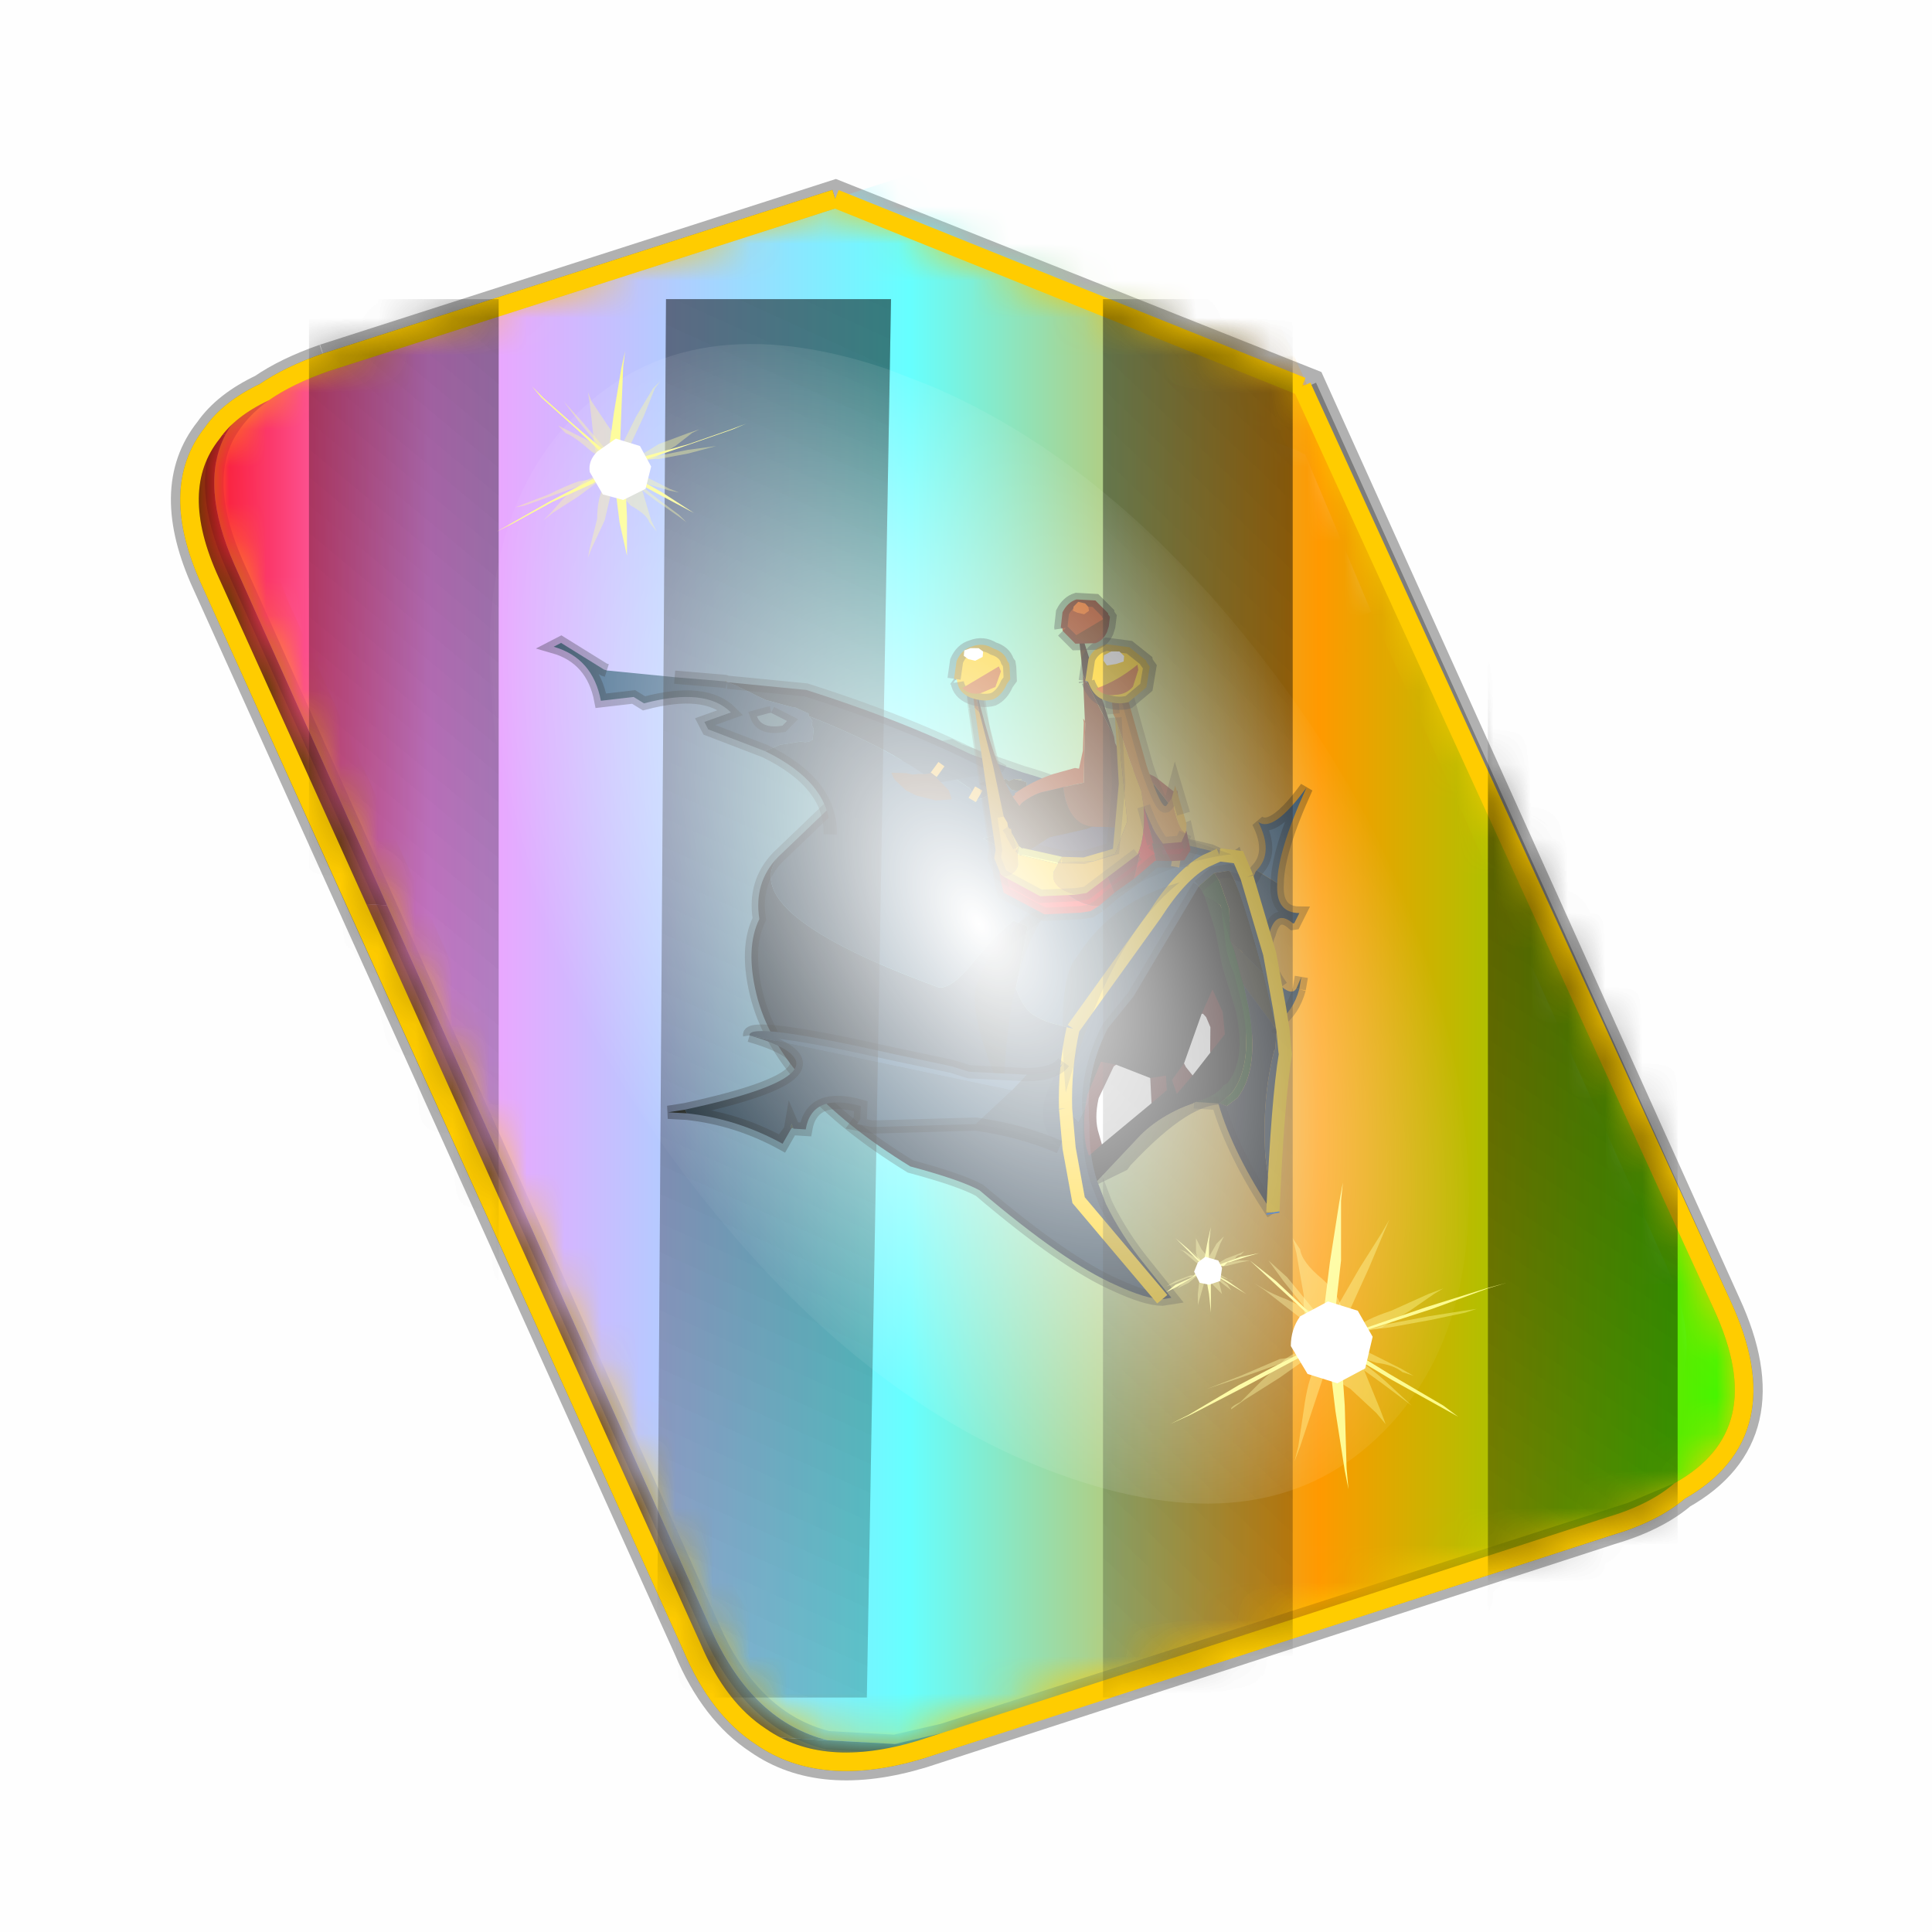 <?xml version='1.0' encoding='UTF-8'?>
<svg xmlns:xlink="http://www.w3.org/1999/xlink" xmlns="http://www.w3.org/2000/svg" version="1.1" width="60px" height="60px" viewBox="0.0 0.0 60.0 60.0"><defs><linearGradient gradientUnits="userSpaceOnUse" x1="-819.2" x2="819.2" spreadMethod="pad" gradientTransform="matrix(0.001,0,0.001,-0.005,-2.0,-7.6)" id="gradient1"><stop offset="0.0" stop-color="#4a614f"/><stop offset="1.0" stop-color="#49614f" stop-opacity="0.0"/></linearGradient><g id="c1"><path fill="#243d52" stroke="none" d="M8.85 -13.8 Q8.6 -12.7 9.5 -12.55 L9.25 -12.2 9.2 -12.2 Q8.65 -12.85 8.25 -11.95 7.75 -11.2 8.4 -9.9 8.75 -9.5 8.95 -9.75 L9.05 -9.7 Q8.35 -8.15 6.45 -8.4 6.4 -9.85 5.6 -10.0 8.05 -10.7 7.15 -14.85 L7.45 -15.0 7.5 -14.6 Q7.75 -13.7 8.1 -14.35 L8.15 -14.4 8.85 -13.8"/><path fill="#3b6485" stroke="none" d="M8.85 -13.8 L8.15 -14.4 Q8.9 -14.95 8.5 -16.2 9.0 -15.7 10.5 -17.2 9.05 -15.0 8.85 -13.8"/><path fill="#2b362d" stroke="none" d="M9.05 -9.7 L8.95 -9.75 9.2 -10.15 9.05 -9.7"/><path fill="none" stroke="#000000" stroke-width="0.5" stroke-opacity="0.302" d="M8.4 -9.9 Q7.75 -11.2 8.25 -11.95 8.65 -12.85 9.2 -12.2 L9.25 -12.2 9.5 -12.55 Q8.6 -12.7 8.85 -13.8 9.05 -15.0 10.5 -17.2 9.0 -15.7 8.5 -16.2 8.9 -14.95 8.15 -14.4 L8.1 -14.35 Q7.75 -13.7 7.5 -14.6 L7.45 -15.0 7.15 -14.85 Q8.05 -10.7 5.6 -10.0 M6.45 -8.4 Q8.35 -8.15 9.05 -9.7 M9.2 -10.15 L9.05 -9.7"/><path fill="#000000" stroke="none" d="M0.1 -3.5 L-0.3 -5.55 Q-0.55 -7.65 0.95 -9.25 L2.75 -11.15 4.0 -13.95 5.4 -14.5 Q7.35 -13.3 7.0 -10.3 6.8 -7.35 6.25 -6.75 L6.05 -6.6 5.3 -6.25 4.95 -6.15 Q3.15 -5.9 2.1 -5.05 L0.1 -3.5"/><path fill="#000000" fill-opacity="0.463" d="M0.1 -3.5 L2.1 -5.05 Q3.15 -5.9 4.95 -6.15 L5.3 -6.25 6.05 -6.6 5.6 -5.8 Q4.4 -6.2 1.7 -4.1 L1.55 -3.95 0.1 -3.5"/><path fill="#2a465a" stroke="none" d="M-0.4 -19.25 L-0.6 -19.2 -0.7 -19.3 -1.05 -19.2 -0.95 -19.15 -0.7 -19.1 -0.55 -18.85 -0.4 -18.8 0.0 -18.75 0.0 -18.8 0.05 -18.95 0.05 -19.05 -0.15 -19.15 -0.1 -19.2 -0.15 -19.2 -0.4 -19.25 M4.6 -16.3 L4.6 -15.7 3.7 -15.95 3.05 -16.05 2.85 -16.05 2.8 -15.85 1.75 -16.15 2.55 -15.25 1.3 -15.5 Q0.1 -15.75 -0.35 -16.2 L-1.45 -16.85 -1.9 -17.2 -0.8 -17.3 Q-0.1 -17.3 -0.25 -17.7 L-0.5 -18.0 -1.3 -18.85 -1.7 -18.7 -1.8 -18.7 -2.05 -18.6 -2.0 -18.7 -2.05 -19.0 -2.1 -19.15 -2.85 -19.85 -2.9 -20.0 -2.85 -20.1 -2.75 -20.15 -2.6 -20.15 -2.4 -20.3 -2.2 -20.5 -2.35 -20.6 -2.3 -20.65 -0.05 -19.45 Q1.35 -18.8 1.95 -18.3 L2.0 -18.3 3.75 -16.8 4.4 -16.45 4.6 -16.3 M2.0 -16.55 L2.55 -16.45 2.8 -16.5 2.7 -16.6 2.05 -17.4 1.85 -17.5 1.75 -17.5 1.7 -17.6 1.35 -17.85 0.45 -18.4 0.15 -18.45 -0.1 -18.45 -0.2 -18.35 -0.1 -17.95 -0.1 -17.85 0.1 -17.6 0.35 -17.45 0.5 -17.15 0.65 -17.05 1.05 -16.8 1.3 -16.75 2.0 -16.55"/><path fill="#262615" stroke="none" d="M-0.15 -19.15 L0.05 -19.05 0.05 -18.95 0.0 -18.8 0.0 -18.75 -0.4 -18.8 -0.55 -18.85 -0.7 -19.1 -0.95 -19.15 -1.05 -19.2 -0.7 -19.3 -0.6 -19.2 -0.4 -19.25 -0.15 -19.15 M2.05 -17.4 L2.7 -16.6 2.8 -16.5 2.55 -16.45 2.0 -16.55 1.3 -16.75 1.05 -16.8 0.65 -17.05 0.5 -17.15 0.35 -17.45 0.1 -17.6 -0.1 -17.85 -0.1 -17.95 -0.2 -18.35 -0.1 -18.45 0.15 -18.45 0.45 -18.4 1.35 -17.85 1.7 -17.6 1.75 -17.5 1.85 -17.5 1.85 -17.45 1.9 -17.4 2.05 -17.4"/><path fill="#31536c" stroke="none" d="M-2.35 -20.6 L-2.2 -20.5 -2.4 -20.3 -2.6 -20.15 -2.75 -20.15 -2.85 -20.1 -2.9 -20.0 -2.85 -19.85 -2.1 -19.15 -2.05 -19.0 -2.0 -18.7 -2.05 -18.6 -1.8 -18.7 -1.7 -18.7 -1.3 -18.85 -0.5 -18.0 -0.25 -17.7 Q-0.1 -17.3 -0.8 -17.3 L-1.9 -17.2 -1.45 -16.85 -0.35 -16.2 Q0.1 -15.75 1.3 -15.5 L2.55 -15.25 1.75 -16.15 2.8 -15.85 2.85 -16.05 3.05 -16.05 3.7 -15.95 4.6 -15.7 4.6 -16.3 5.65 -15.75 5.7 -15.75 6.55 -15.4 6.85 -15.2 6.3 -15.05 Q5.3 -14.7 4.1 -13.35 L0.35 -9.55 0.25 -9.6 0.3 -9.55 -0.1 -9.75 Q-0.65 -9.95 -1.05 -10.3 -1.4 -10.6 -1.55 -11.4 L-1.1 -12.65 -0.75 -13.65 -1.25 -13.95 -2.1 -13.4 -3.2 -12.45 Q-4.15 -11.65 -4.55 -11.95 -11.55 -15.85 -9.7 -17.7 L-6.9 -19.65 -5.7 -20.25 -4.0 -20.75 -3.3 -20.85 -2.55 -20.85 -2.35 -20.7 -2.35 -20.6"/><path fill="#666637" stroke="none" d="M-0.4 -19.25 L-0.15 -19.2 -0.1 -19.2 -0.15 -19.15 -0.4 -19.25 M1.85 -17.5 L2.05 -17.4 1.9 -17.4 1.85 -17.45 1.85 -17.5 M8.05 -8.25 L8.0 -8.15 8.05 -8.3 8.05 -8.25"/><path fill="#16150c" stroke="none" d="M6.75 -11.95 L6.9 -13.1 6.7 -14.2 6.55 -14.55 7.1 -14.55 7.15 -14.5 Q7.45 -13.85 7.8 -10.5 L6.75 -11.95"/><path fill="#1c2d3d" stroke="none" d="M7.8 -10.5 Q7.45 -13.85 7.15 -14.5 L7.1 -14.55 7.75 -14.2 8.15 -11.2 8.2 -9.1 8.2 -8.7 8.2 -8.25 8.15 -7.45 8.15 -7.35 Q7.6 -5.7 6.75 -1.5 L6.8 -3.65 Q7.0 -5.8 7.75 -7.55 L7.8 -7.6 7.95 -8.25 7.95 -8.35 7.8 -10.5 M8.0 -8.15 L8.05 -8.25 8.05 -8.3 8.0 -8.15 M-0.4 -6.6 L0.0 -6.0 0.5 -6.7 0.4 -5.85 Q0.2 -4.75 0.35 -3.75 L0.55 -2.8 Q0.95 -1.5 1.65 -0.3 L2.45 1.1 2.1 1.1 -0.45 -3.1 -0.5 -5.1 -0.4 -6.6"/><path fill="#243d52" stroke="none" d="M0.35 -9.55 L4.1 -13.35 Q5.3 -14.7 6.3 -15.05 L6.85 -15.2 7.55 -15.0 7.75 -14.2 7.1 -14.55 6.55 -14.55 5.9 -14.15 2.8 -10.4 1.75 -9.45 1.65 -9.35 Q0.75 -8.1 0.5 -6.7 L0.0 -6.0 -0.4 -6.6 Q-0.2 -8.15 0.35 -9.55"/><path fill="#022002" stroke="none" d="M6.55 -14.55 L6.7 -14.2 6.9 -13.1 6.75 -11.95 6.6 -13.3 6.05 -13.75 5.9 -14.15 6.55 -14.55"/><path fill="#031702" stroke="none" d="M6.05 -13.75 L6.6 -13.3 6.55 -11.7 Q6.55 -11.2 6.7 -10.65 L6.8 -9.55 Q6.95 -7.2 5.9 -6.2 L5.4 -5.9 5.35 -5.9 4.45 -6.1 4.55 -6.1 Q5.35 -6.2 5.65 -6.55 L5.8 -6.6 Q6.65 -7.35 6.55 -9.25 L6.3 -11.05 6.25 -12.4 6.05 -13.75"/><path fill="#032904" stroke="none" d="M6.6 -13.3 L6.75 -11.95 6.85 -11.5 6.95 -10.45 7.0 -10.15 7.05 -9.3 Q7.1 -6.95 6.1 -6.0 L5.65 -5.75 5.4 -5.9 5.9 -6.2 Q6.95 -7.2 6.8 -9.55 L6.7 -10.65 Q6.55 -11.2 6.55 -11.7 L6.6 -13.3"/><path fill="#1c1c0f" stroke="none" d="M6.75 -11.95 L7.8 -10.5 7.95 -8.35 7.0 -10.15 6.95 -10.45 6.85 -11.5 6.75 -11.95"/><path fill="#0e151f" stroke="none" d="M7.0 -10.15 L7.95 -8.35 7.95 -8.25 7.8 -7.6 7.75 -7.55 Q7.0 -5.8 6.8 -3.65 L6.75 -1.5 6.75 -1.45 Q5.6 -3.95 5.35 -5.9 L5.4 -5.9 5.65 -5.75 6.1 -6.0 Q7.1 -6.95 7.05 -9.3 L7.0 -10.15"/><path fill="#000000" stroke="none" d="M0.5 -6.7 Q0.75 -8.1 1.65 -9.35 L1.75 -9.45 0.8 -7.55 0.75 -7.3 0.4 -5.85 0.5 -6.7 M4.45 -6.1 L4.4 -6.05 Q2.6 -5.75 1.55 -4.9 L1.6 -4.95 Q2.7 -5.8 4.45 -6.1"/><path fill="#23394b" stroke="none" d="M-9.7 -17.7 Q-11.55 -15.85 -4.55 -11.95 -4.15 -11.65 -3.2 -12.45 L-2.1 -13.4 -1.25 -13.95 -0.75 -13.65 -1.1 -12.65 -1.55 -11.4 Q-1.4 -10.6 -1.05 -10.3 -0.65 -9.95 -0.1 -9.75 L0.3 -9.55 0.25 -9.6 0.35 -9.55 Q-0.2 -8.15 -0.4 -6.6 L-0.5 -5.1 -0.45 -3.1 2.1 1.1 Q1.5 1.0 0.45 0.3 -1.35 -0.85 -4.1 -4.05 -4.75 -4.55 -6.55 -5.35 -11.0 -9.15 -11.3 -12.7 -11.45 -14.5 -10.75 -15.5 -10.75 -16.9 -9.7 -17.7 M0.3 -9.55 L0.35 -9.55 0.3 -9.55"/><path fill="#575739" stroke="none" d="M-2.3 -20.65 L-2.35 -20.6 -2.35 -20.7 -2.3 -20.65"/><path fill="none" stroke="#000000" stroke-width="0.5" stroke-opacity="0.302" d="M-0.15 -19.15 L0.05 -19.05 0.05 -18.95 0.0 -18.8 0.0 -18.75 -0.4 -18.8 -0.55 -18.85 -0.7 -19.1 -0.95 -19.15 -1.05 -19.2 -0.7 -19.3 -0.6 -19.2 -0.4 -19.25 -0.15 -19.2 -0.1 -19.2 -0.15 -19.15 -0.4 -19.25 M4.4 -16.45 L3.75 -16.8 2.0 -18.3 1.95 -18.3 Q1.35 -18.8 -0.05 -19.45 L-2.3 -20.65 -2.35 -20.7 -2.55 -20.85 -3.3 -20.85 -4.0 -20.75 -5.7 -20.25 -6.9 -19.65 -9.7 -17.7 Q-10.75 -16.9 -10.75 -15.5 -11.45 -14.5 -11.3 -12.7 -11.0 -9.15 -6.55 -5.35 -4.75 -4.55 -4.1 -4.05 -1.35 -0.85 0.45 0.3 1.5 1.0 2.1 1.1 L2.45 1.1 1.65 -0.3 Q0.95 -1.5 0.55 -2.8 L0.35 -3.75 Q0.2 -4.75 0.4 -5.85 M6.85 -15.2 L6.55 -15.4 5.7 -15.75 5.65 -15.75 4.6 -16.3 M2.05 -17.4 L2.7 -16.6 2.8 -16.5 2.55 -16.45 2.0 -16.55 M1.3 -16.75 L1.05 -16.8 0.65 -17.05 M0.5 -17.15 L0.35 -17.45 0.1 -17.6 -0.1 -17.85 -0.1 -17.95 -0.2 -18.35 -0.1 -18.45 0.15 -18.45 0.45 -18.4 1.35 -17.85 1.7 -17.6 1.75 -17.5 1.85 -17.5 2.05 -17.4 1.9 -17.4 1.85 -17.45 1.85 -17.5 M7.15 -14.5 L7.1 -14.55 6.55 -14.55 5.9 -14.15 M4.45 -6.1 L5.35 -5.9 5.4 -5.9 M7.1 -14.55 L7.75 -14.2 M6.75 -1.45 Q5.6 -3.95 5.35 -5.9 M5.65 -5.75 L5.4 -5.9 M8.05 -8.25 L8.05 -8.3 8.0 -8.15 M0.5 -6.7 Q0.75 -8.1 1.65 -9.35 L1.75 -9.45 2.8 -10.4 5.9 -14.15 M0.5 -6.7 L0.4 -5.85 M0.35 -9.55 L0.3 -9.55"/><path fill="none" stroke="#ffcc00" stroke-width="0.5" d="M0.35 -9.55 L4.1 -13.35 Q5.3 -14.7 6.3 -15.05 L6.85 -15.2 M7.75 -14.2 L7.55 -15.0 6.85 -15.2 M7.75 -14.2 L8.15 -11.2 8.2 -9.1 8.2 -8.7 8.2 -8.25 8.15 -7.45 8.15 -7.35 Q7.6 -5.7 6.75 -1.5 M0.35 -9.55 Q-0.2 -8.15 -0.4 -6.6 M2.1 1.1 L-0.45 -3.1 -0.5 -5.1 -0.4 -6.6"/><path fill="none" stroke="#0066ff" stroke-width="0.5" d="M6.75 -1.5 L6.75 -1.45"/><path fill="none" stroke="#eab131" stroke-width="0.5" d="M5.05 -15.3 L5.35 -15.2 M3.75 -15.75 L4.05 -15.65 M2.5 -16.35 L2.75 -16.25 M-2.05 -19.0 L-1.8 -18.8 M-3.3 -20.05 L-3.05 -19.85"/><path fill="#2c2b18" fill-opacity="0.302" d="M-2.65 -7.35 Q-1.75 -12.65 0.45 -14.45 -1.95 -13.8 -2.9 -11.9 -3.6 -11.15 -2.65 -7.35"/><path fill="#2c2b18" fill-opacity="0.302" d="M-0.3 -7.2 Q2.3 -12.8 5.2 -14.4 2.55 -14.1 0.9 -12.2 0.0 -11.5 -0.3 -7.2"/><path fill="#fc1b1b" fill-opacity="0.2" d="M1.75 -7.95 L1.65 -7.9 0.9 -6.8 Q0.6 -6.05 0.7 -5.45 L0.75 -5.05 0.2 -4.7 0.15 -5.0 Q0.1 -5.95 0.5 -7.0 L1.2 -8.15 1.75 -7.95 M2.85 -6.3 L2.95 -7.25 3.55 -7.25 3.5 -6.7 2.85 -6.3"/><path fill="#ffffff" stroke="none" d="M0.75 -5.05 L0.7 -5.45 Q0.6 -6.05 0.9 -6.8 L1.65 -7.9 1.75 -7.95 2.95 -7.25 2.85 -6.3 0.75 -5.05"/><path fill="#fc1b1b" fill-opacity="0.2" d="M5.25 -9.35 L5.8 -10.2 6.05 -9.3 6.0 -8.45 5.35 -7.85 5.35 -7.9 5.5 -8.8 5.4 -9.2 5.3 -9.35 5.25 -9.35 M4.55 -7.1 L3.85 -6.5 3.75 -7.05 4.3 -7.6 4.35 -7.45 4.55 -7.1"/><path fill="#ffffff" stroke="none" d="M5.25 -9.35 L5.3 -9.35 5.4 -9.2 5.5 -8.8 5.35 -7.9 5.35 -7.85 4.55 -7.1 4.35 -7.45 4.3 -7.6 5.25 -9.35"/><path fill="#3b6488" stroke="none" d="M-15.0 -25.7 L-12.5 -25.05 -10.65 -24.6 -10.55 -24.55 -10.2 -24.35 -10.15 -24.3 -9.85 -24.1 -9.5 -23.85 -9.2 -23.65 -8.3 -23.25 -8.15 -23.2 -7.85 -23.0 -7.7 -22.9 -7.7 -22.8 -7.6 -22.6 -7.65 -22.45 -7.6 -22.3 -7.7 -21.9 -7.85 -21.85 -8.0 -21.85 -8.15 -21.9 -8.95 -21.9 -9.55 -21.75 -11.55 -22.9 -11.65 -23.2 -10.6 -23.4 Q-11.4 -24.5 -13.8 -24.25 L-14.15 -24.55 -15.4 -24.6 Q-15.45 -26.25 -16.85 -26.9 L-16.55 -27.0 -15.1 -25.75 -15.0 -25.7 M-9.1 -23.15 L-9.2 -23.15 -9.65 -23.1 Q-9.55 -22.6 -8.75 -22.6 L-8.55 -22.75 -9.1 -23.15"/><path fill="#273f50" stroke="none" d="M-7.7 -22.8 L-7.7 -22.9 -7.85 -23.0 -8.15 -23.2 -8.3 -23.25 -9.2 -23.65 -9.5 -23.85 -9.85 -24.1 -10.15 -24.3 -10.2 -24.35 -10.55 -24.55 -7.65 -23.8 Q-3.45 -21.7 -0.75 -19.6 L-3.35 -19.55 Q-4.8 -21.1 -7.7 -22.8"/><path fill="#31536c" stroke="none" d="M-9.55 -21.75 L-8.95 -21.9 -8.15 -21.9 -8.0 -21.85 -7.85 -21.85 -7.7 -21.9 -7.6 -22.3 -7.65 -22.45 -7.6 -22.6 -7.7 -22.8 Q-4.8 -21.1 -3.35 -19.55 -6.45 -19.4 -7.6 -18.25 -7.25 -20.15 -9.55 -21.75"/><path fill="#858161" stroke="none" d="M-10.55 -24.55 L-10.65 -24.6 -10.6 -24.6 -10.55 -24.55"/><path fill="none" stroke="#000000" stroke-width="0.5" stroke-opacity="0.302" d="M-15.0 -25.7 L-15.1 -25.75 -16.55 -27.0 -16.85 -26.9 Q-15.45 -26.25 -15.4 -24.6 L-14.15 -24.55 -13.8 -24.25 Q-11.4 -24.5 -10.6 -23.4 L-11.65 -23.2 -11.55 -22.9 -9.55 -21.75 Q-7.25 -20.15 -7.6 -18.25 M-10.55 -24.55 L-10.65 -24.6 -12.5 -25.05 M-0.75 -19.6 Q-3.45 -21.7 -7.65 -23.8 L-10.55 -24.55 M-9.1 -23.15 L-8.55 -22.75 -8.75 -22.6 Q-9.55 -22.6 -9.65 -23.1 L-9.2 -23.15 -9.1 -23.15"/><path fill="none" stroke="#eab131" stroke-width="0.5" d="M-3.1 -19.95 L-3.3 -20.15"/><path fill="#2b362d" stroke="none" d="M-14.65 -8.8 L-14.6 -8.65 -15.3 -8.8 -14.65 -8.8"/><path fill="#31536c" stroke="none" d="M-14.6 -8.65 L-14.65 -8.8 Q-7.55 -9.2 -11.8 -11.2 L-2.3 -7.6 -3.85 -6.55 -7.75 -7.05 -8.3 -7.25 -8.15 -7.4 -8.05 -7.9 Q-9.8 -8.7 -10.25 -7.35 L-10.7 -7.45 -10.75 -7.65 -10.8 -7.5 -10.8 -7.45 -11.2 -6.95 Q-12.75 -8.15 -14.6 -8.65"/><path stroke="none" fill="url(#gradient1)" d="M-10.8 -7.5 L-10.75 -7.65 -10.7 -7.45 -10.75 -7.5 -10.8 -7.5"/><path fill="#2f2f19" stroke="none" d="M-10.8 -7.45 L-10.8 -7.5 -10.75 -7.5 -10.8 -7.45"/><path fill="#273f50" stroke="none" d="M-3.85 -6.55 L-2.3 -7.6 -1.65 -8.1 Q-0.6 -7.95 -0.2 -8.35 -2.0 -6.5 -0.85 -5.2 -2.2 -6.05 -3.85 -6.55"/><path fill="#3b6485" stroke="none" d="M-2.3 -7.6 L-11.8 -11.2 Q-11.8 -11.75 -6.5 -9.65 L-4.4 -8.85 -3.8 -8.55 -1.65 -8.1 -2.3 -7.6"/><path fill="none" stroke="#000000" stroke-width="0.5" stroke-opacity="0.302" d="M-14.65 -8.8 L-15.3 -8.8 -14.6 -8.65 Q-12.75 -8.15 -11.2 -6.95 L-10.8 -7.45 -10.8 -7.5 -10.75 -7.65 -10.7 -7.45 -10.25 -7.35 Q-9.8 -8.7 -8.05 -7.9 L-8.15 -7.4 -8.3 -7.25 -7.75 -7.05 -3.85 -6.55 Q-2.2 -6.05 -0.85 -5.2 M-11.8 -11.2 Q-7.55 -9.2 -14.65 -8.8 M-10.7 -7.45 L-10.75 -7.5 -10.8 -7.45 -10.7 -7.45 M-0.2 -8.35 Q-0.6 -7.95 -1.65 -8.1 L-3.8 -8.55 -4.4 -8.85 -6.5 -9.65 Q-11.8 -11.75 -11.8 -11.2"/><path fill="#564432" stroke="none" d="M-4.95 -20.2 L-4.9 -20.0 -4.85 -19.9 -4.5 -19.45 -4.15 -19.2 -3.45 -18.9 -2.85 -18.85 -2.85 -18.9 -2.9 -19.2 -3.4 -19.9 -3.45 -19.95 -3.7 -19.95 -3.95 -20.0 -4.15 -20.0 -4.4 -20.1 -4.95 -20.2"/><path fill="#000000" fill-opacity="0.153" d="M5.4 -16.15 L7.3 -15.15 Q4.9 -15.25 2.0 -14.0 L1.5 -14.05 4.6 -15.6 Q5.25 -15.6 5.4 -16.15 M-2.45 -12.4 L-0.5 -14.35 1.05 -14.15 Q-0.05 -14.1 -2.45 -12.4"/><path fill="#382510" stroke="none" d="M-0.4 -16.5 L-0.55 -16.5 -0.6 -16.55 -1.0 -17.75 -1.0 -17.8 -1.05 -18.1 -1.35 -19.0 -1.3 -22.95 Q-1.05 -19.85 -0.55 -18.6 L-0.35 -18.2 -0.25 -18.3 Q0.3 -18.6 0.75 -18.6 L1.4 -18.65 Q1.35 -17.25 2.25 -17.0 L2.05 -16.95 0.6 -16.85 -0.3 -16.45 -0.4 -16.5 M2.8 -22.75 L2.9 -24.85 3.6 -20.25 2.8 -22.75 M5.35 -17.25 L4.3 -16.5 4.3 -16.45 3.75 -16.7 4.15 -17.05 4.25 -17.15 Q4.75 -17.65 4.8 -18.25 L5.35 -17.25"/><path fill="#8d3814" stroke="none" d="M-0.55 -18.6 L-0.45 -18.65 -0.45 -18.7 Q0.25 -19.05 1.1 -19.2 L1.95 -19.3 2.1 -19.25 2.35 -19.9 2.55 -20.95 2.55 -21.1 2.6 -21.0 2.6 -20.9 2.4 -19.85 2.2 -18.7 1.4 -18.65 0.75 -18.6 Q0.3 -18.6 -0.25 -18.3 L-0.35 -18.2 -0.55 -18.6 M3.8 -19.2 L3.85 -19.0 4.55 -18.75 4.6 -18.7 4.9 -18.5 5.5 -17.85 5.65 -17.85 5.65 -17.35 5.5 -17.25 5.35 -17.25 4.8 -18.25 3.85 -18.85 3.8 -19.15 3.8 -19.2"/><path fill="#5f2d11" stroke="none" d="M2.6 -21.0 L2.8 -22.75 3.6 -20.25 3.6 -20.2 3.6 -20.0 3.8 -19.4 3.8 -19.2 3.8 -19.15 3.85 -18.85 4.8 -18.25 Q4.75 -17.65 4.25 -17.15 L4.15 -17.05 3.75 -16.7 2.25 -17.0 Q1.35 -17.25 1.4 -18.65 L2.2 -18.7 2.4 -19.85 2.6 -20.9 2.6 -21.0"/><path fill="#373340" stroke="none" d="M4.3 -16.45 L3.65 -15.7 -0.05 -15.85 -0.4 -16.5 -0.3 -16.45 0.6 -16.85 2.05 -16.95 2.25 -17.0 3.75 -16.7 4.3 -16.45"/><path fill="#cc0000" stroke="none" d="M4.4 -16.05 L4.45 -15.35 4.4 -15.35 3.5 -14.8 4.0 -16.0 4.4 -16.05"/><path fill="#5e1a1a" stroke="none" d="M4.45 -15.35 L4.4 -16.05 4.7 -16.1 5.0 -15.25 4.45 -15.35"/><path fill="#780101" stroke="none" d="M4.0 -16.0 L3.5 -14.8 2.7 -14.4 2.4 -15.6 4.0 -16.0 M5.0 -15.25 L4.7 -16.1 5.75 -16.35 5.8 -15.55 5.5 -15.2 5.0 -15.25"/><path fill="#fc1b1b" stroke="none" d="M0.3 -15.2 L0.45 -15.25 0.95 -14.6 Q1.5 -14.05 2.05 -14.0 L1.7 -13.85 1.3 -13.85 -0.05 -14.0 -1.45 -15.05 -1.5 -15.7 -1.45 -16.0 0.3 -15.2"/><path fill="#b80101" stroke="none" d="M0.45 -15.25 L2.4 -15.6 2.7 -14.4 2.05 -14.0 Q1.5 -14.05 0.95 -14.6 L0.45 -15.25"/><path fill="none" stroke="#382510" stroke-width="0.5" stroke-opacity="0.302" d="M-1.45 -16.0 L-1.4 -21.45 -1.4 -22.6 -1.25 -22.3 -1.25 -21.25 -1.1 -19.15 -0.9 -17.15 M3.5 -14.8 L4.4 -15.35 4.45 -15.35 5.0 -15.25 M4.7 -16.1 L4.4 -16.05 M4.7 -16.1 L5.75 -16.35 5.8 -15.55 5.5 -15.2 5.0 -15.25 M2.7 -14.4 L3.5 -14.8 M2.05 -14.0 L1.7 -13.85 1.3 -13.85 -0.05 -14.0 -1.45 -15.05 -1.5 -15.7 -1.45 -16.0 0.3 -15.2 M2.7 -14.4 L2.05 -14.0"/><path fill="#bb6906" stroke="none" d="M3.75 -20.95 L3.8 -20.7 4.05 -19.25 4.3 -18.05 4.3 -17.45 Q4.5 -16.45 4.8 -15.95 L5.5 -15.9 5.7 -16.2 Q5.45 -16.4 5.4 -17.6 L5.15 -17.35 Q4.95 -17.2 4.65 -18.95 L4.25 -22.3 3.75 -22.0 3.7 -21.1 3.75 -20.95"/><path fill="#e6b100" stroke="none" d="M3.8 -20.7 L3.75 -20.95 3.5 -18.45 2.9 -16.05 1.75 -15.9 0.95 -16.05 0.75 -15.85 2.1 -15.7 2.95 -15.85 3.6 -17.0 3.8 -20.7 M-0.8 -17.25 L-0.7 -16.4 -0.6 -16.7 -0.8 -17.25"/><path fill="#d29402" stroke="none" d="M5.4 -17.6 Q5.45 -16.4 5.7 -16.2 L5.75 -16.3 5.8 -16.55 5.75 -16.95 5.6 -18.05 5.4 -17.6 M4.3 -17.45 L4.3 -18.05 4.05 -19.25 3.8 -20.7 3.6 -17.0 2.95 -15.85 2.1 -15.7 0.75 -15.85 0.75 -15.8 0.55 -15.55 Q0.3 -14.95 1.25 -14.55 L1.65 -14.55 3.8 -15.7 Q4.2 -16.35 4.3 -17.45 M-1.3 -21.95 L-1.45 -22.15 -1.5 -16.7 -1.6 -16.4 -1.45 -15.75 -1.35 -15.65 Q-0.9 -15.65 -0.75 -16.0 L-0.7 -16.4 -0.8 -17.25 -0.8 -17.4 -0.85 -17.4 -0.9 -17.5 -0.9 -17.65 -1.0 -17.9 -1.1 -19.85 -1.3 -21.95"/><path fill="#5e1a1a" stroke="none" d="M4.8 -15.95 Q4.5 -16.45 4.3 -17.45 L4.45 -16.0 4.8 -15.95"/><path fill="#cc0000" stroke="none" d="M4.45 -16.0 L4.3 -17.45 Q4.2 -16.35 3.8 -15.7 L4.4 -16.05 4.45 -16.0"/><path fill="#8d4803" stroke="none" d="M-1.3 -21.95 L-1.35 -23.05 -1.4 -23.25 -1.45 -22.15 -1.3 -21.95"/><path fill="#ffff2f" stroke="none" d="M0.75 -15.85 L0.95 -16.05 -0.45 -16.6 -0.5 -16.6 -0.55 -16.65 -0.6 -16.7 -0.7 -16.4 0.75 -15.8 0.75 -15.85"/><path fill="#ffcc00" stroke="none" d="M-1.35 -15.65 L-0.1 -14.7 1.25 -14.55 Q0.3 -14.95 0.55 -15.55 L0.75 -15.8 -0.7 -16.4 -0.75 -16.0 Q-0.9 -15.65 -1.35 -15.65"/><path fill="none" stroke="#382510" stroke-width="0.5" stroke-opacity="0.302" d="M3.7 -21.1 L3.75 -22.0 4.25 -22.3 4.65 -18.95 Q4.95 -17.2 5.15 -17.35 L5.4 -17.6 5.6 -18.05 5.75 -16.95 M5.7 -16.2 L5.5 -15.9 4.8 -15.95 Q4.5 -16.45 4.3 -17.45 L4.45 -16.0 4.4 -16.05 M0.95 -16.05 L1.75 -15.9 2.9 -16.05 3.5 -18.45 3.75 -20.95 M-1.45 -22.15 L-1.4 -23.25 -1.35 -23.05 -1.3 -21.95 -1.1 -19.85 -1.0 -17.9 M-1.45 -22.15 L-1.5 -16.7 -1.6 -16.4 -1.45 -15.75 -1.35 -15.65 -0.1 -14.7 1.25 -14.55 1.65 -14.55 3.8 -15.7 M-0.9 -17.5 L-0.85 -17.4 -0.8 -17.4 -0.8 -17.25 M-0.6 -16.7 L-0.55 -16.65 -0.5 -16.6 -0.45 -16.6 0.95 -16.05 M-0.6 -16.7 L-0.8 -17.25"/><path fill="#fbc904" stroke="none" d="M2.85 -22.5 L3.1 -23.3 Q3.35 -23.7 3.85 -23.75 L4.7 -23.5 5.25 -22.9 5.25 -22.85 5.35 -22.65 5.2 -22.2 5.1 -21.9 4.35 -21.45 Q3.85 -21.4 3.4 -21.7 3.05 -21.9 2.95 -22.45 L2.85 -22.5"/><path fill="#5c7681" stroke="none" d="M2.95 -22.45 L2.85 -22.45 2.85 -22.5 2.95 -22.45"/><path fill="none" stroke="#11141a" stroke-width="0.5" stroke-opacity="0.38" d="M2.85 -22.5 L3.1 -23.3 Q3.35 -23.7 3.85 -23.75 L4.7 -23.5 5.25 -22.9 5.25 -22.85 5.35 -22.65 5.2 -22.2 5.1 -21.9 4.35 -21.45 Q3.85 -21.4 3.4 -21.7 3.05 -21.9 2.95 -22.45 M2.85 -22.45 L2.85 -22.5"/><path fill="#ffffff" stroke="none" d="M3.7 -23.35 L3.65 -23.15 3.75 -22.95 4.1 -22.95 4.4 -23.0 4.45 -23.2 4.3 -23.4 4.0 -23.45 3.7 -23.35"/><path fill="#c55c18" stroke="none" d="M4.9 -22.8 Q4.05 -22.3 3.2 -22.15 L3.25 -22.1 Q3.5 -21.8 3.9 -21.8 4.3 -21.75 4.6 -22.0 L4.9 -22.6 4.9 -22.8"/><path fill="#5c7681" stroke="none" d="M2.25 -24.6 L2.25 -24.65 2.3 -24.6 2.25 -24.6"/><path fill="#8d3814" stroke="none" d="M2.25 -24.65 L2.4 -25.2 Q2.65 -25.55 3.0 -25.6 L3.7 -25.45 4.1 -24.9 4.1 -24.85 4.15 -24.75 4.05 -24.4 3.95 -24.2 Q3.75 -23.9 3.45 -23.85 L2.7 -23.95 2.3 -24.5 2.3 -24.6 2.25 -24.65"/><path fill="none" stroke="#11141a" stroke-width="0.5" stroke-opacity="0.38" d="M2.25 -24.6 L2.25 -24.65 2.4 -25.2 Q2.65 -25.55 3.0 -25.6 L3.7 -25.45 4.1 -24.9 4.1 -24.85 4.15 -24.75 4.05 -24.4 3.95 -24.2 Q3.75 -23.9 3.45 -23.85 L2.7 -23.95 2.3 -24.5"/><path fill="#c55c18" stroke="none" d="M2.85 -25.35 L3.05 -25.5 3.3 -25.4 3.4 -25.25 3.4 -25.1 3.2 -25.0 2.95 -25.1 2.8 -25.2 2.85 -25.35"/><path fill="#5f2d11" stroke="none" d="M4.0 -24.75 L4.05 -24.6 3.75 -24.15 Q3.55 -23.9 3.25 -23.95 2.95 -24.0 2.7 -24.2 L2.75 -24.25 4.0 -24.75"/><path fill="#fbc904" stroke="none" d="M-2.05 -23.35 L-1.85 -24.0 Q-1.6 -24.4 -1.2 -24.45 -0.75 -24.55 -0.4 -24.25 0.0 -24.05 0.05 -23.7 L0.1 -23.6 0.1 -23.45 0.05 -23.0 -0.1 -22.85 Q-0.35 -22.45 -0.7 -22.35 -1.1 -22.3 -1.55 -22.55 -1.95 -22.8 -1.95 -23.2 L-1.95 -23.3 -2.05 -23.35"/><path fill="#5c7681" stroke="none" d="M-1.95 -23.3 L-2.0 -23.3 -2.05 -23.35 -1.95 -23.3"/><path fill="none" stroke="#11141a" stroke-width="0.5" stroke-opacity="0.38" d="M-2.05 -23.35 L-1.85 -24.0 Q-1.6 -24.4 -1.2 -24.45 -0.75 -24.55 -0.4 -24.25 0.0 -24.05 0.05 -23.7 L0.1 -23.6 0.1 -23.45 0.05 -23.0 -0.1 -22.85 Q-0.35 -22.45 -0.7 -22.35 -1.1 -22.3 -1.55 -22.55 -1.95 -22.8 -1.95 -23.2 M-2.0 -23.3 L-2.05 -23.35"/><path fill="#ffffff" stroke="none" d="M-1.5 -24.35 L-1.55 -24.15 -1.4 -24.0 -1.15 -23.9 -0.85 -24.0 -0.8 -24.2 -0.95 -24.35 -1.25 -24.4 -1.5 -24.35"/><path fill="#c55c18" stroke="none" d="M-0.3 -23.55 L-1.8 -22.95 -1.75 -22.9 Q-1.55 -22.65 -1.15 -22.65 L-0.55 -22.8 -0.25 -23.35 -0.3 -23.55"/></g><g id="c2"><g><use transform="matrix(1.0,0.0,0.0,1.0,0.0,0.0)" xlink:href="#c1"/></g></g><g id="c3"><path fill="#000000" fill-opacity="0.004" d="M0.0 0.0 L60.0 0.0 60.0 60.0 0.0 60.0 0.0 0.0"/></g><g id="c4"><path fill="none" stroke="#000000" stroke-width="1.0" stroke-opacity="0.302" d="M3.8 6.35 L17.5 1.95 30.2 7.0 41.35 31.7 Q42.95 35.15 40.2 36.7 39.5 37.3 38.3 37.65 L19.8 43.65 Q17.15 44.45 15.5 43.3 14.35 42.55 13.65 40.9 L0.7 12.25 Q-0.45 9.75 0.75 8.25 1.2 7.6 2.15 7.15 2.8 6.7 3.8 6.35"/><path fill="#ffcc00" stroke="none" d="M35.55 22.3 L31.45 13.25 29.75 9.2 29.65 9.15 29.75 9.2 31.45 13.25 29.65 9.15 26.25 7.85 16.95 4.2 5.5 7.85 Q1.65 9.1 3.35 12.8 L8.25 23.65 15.0 38.6 15.2 39.0 Q16.8 42.25 20.45 41.1 L37.2 35.7 Q41.1 34.5 39.35 30.75 L35.55 22.3 M1.1 8.3 Q1.45 7.65 2.15 7.15 2.8 6.7 3.8 6.35 L17.5 1.95 30.2 7.0 41.35 31.7 Q42.95 35.15 40.2 36.7 L38.9 37.25 23.2 42.3 20.4 43.2 19.1 43.5 17.3 43.4 Q15.3 42.9 14.2 40.5 L5.45 20.95 1.35 11.8 Q0.4 9.65 1.1 8.3"/><path fill="#996600" stroke="none" d="M31.45 13.25 L35.55 22.3 39.35 30.75 Q41.1 34.5 37.2 35.7 L20.45 41.1 Q16.8 42.25 15.2 39.0 L15.0 38.6 8.25 23.65 3.35 12.8 Q1.65 9.1 5.5 7.85 L16.95 4.2 26.25 7.85 29.65 9.15 31.45 13.25 M26.5 8.3 L26.25 7.85 26.5 8.3 M18.6 7.5 L9.1 10.55 9.55 11.6 Q9.8 12.8 9.15 13.6 8.4 14.45 7.1 14.4 L6.8 14.4 6.95 14.6 16.3 35.2 Q16.8 36.4 17.65 37.0 18.8 37.8 20.65 37.2 L34.0 32.9 33.7 32.1 Q33.45 30.9 34.1 30.1 34.75 29.3 35.95 29.35 L35.8 29.0 27.7 10.95 18.6 7.5"/><path fill="#5b3c00" stroke="none" d="M0.75 8.25 L1.1 8.3 Q0.4 9.65 1.35 11.8 L5.45 20.95 4.6 20.9 0.7 12.25 Q-0.45 9.75 0.75 8.25 M17.3 43.4 L19.1 43.5 20.1 43.55 19.8 43.65 Q17.15 44.45 15.5 43.3 L17.3 43.4"/><path fill="#724b00" stroke="none" d="M2.15 7.15 Q1.45 7.65 1.1 8.3 L0.75 8.25 Q1.2 7.6 2.15 7.15 M5.45 20.95 L14.2 40.5 Q15.3 42.9 17.3 43.4 L15.5 43.3 Q14.35 42.55 13.65 40.9 L4.6 20.9 5.45 20.95 M19.1 43.5 L20.4 43.2 23.2 42.3 23.3 42.5 20.1 43.55 19.1 43.5"/><path fill="#fcf2cf" stroke="none" d="M27.7 10.95 L35.8 29.0 35.95 29.35 Q34.75 29.3 34.1 30.1 33.45 30.9 33.7 32.1 L34.0 32.9 20.65 37.2 Q18.8 37.8 17.65 37.0 16.8 36.4 16.3 35.2 L6.95 14.6 6.8 14.4 7.1 14.4 Q8.4 14.45 9.15 13.6 9.8 12.8 9.55 11.6 L9.1 10.55 18.6 7.5 27.7 10.95"/><path fill="#1c1200" stroke="none" d="M23.2 42.3 L38.9 37.25 40.2 36.7 Q39.5 37.3 38.3 37.65 L23.3 42.5 23.2 42.3"/><path fill="none" stroke="#ffaa00" stroke-width="1.0" d="M31.45 13.25 L35.55 22.3 M15.0 38.6 L8.25 23.65 M31.45 13.25 L29.65 9.15"/><path fill="none" stroke="#fcf2cf" stroke-width="1.0" d="M35.55 22.3 L39.35 30.75 Q41.1 34.5 37.2 35.7 L20.45 41.1 Q16.8 42.25 15.2 39.0 L15.0 38.6 M8.25 23.65 L3.35 12.8 Q1.65 9.1 5.5 7.85 L16.95 4.2 26.25 7.85 29.65 9.15 29.75 9.2 31.45 13.25"/><path fill="none" stroke="#f0b92b" stroke-width="0.5" d="M26.25 7.85 L26.5 8.3 M27.7 10.95 L35.8 29.0 35.95 29.35 Q34.75 29.3 34.1 30.1 33.45 30.9 33.7 32.1 L34.0 32.9 20.65 37.2 Q18.8 37.8 17.65 37.0 16.8 36.4 16.3 35.2 L6.95 14.6 6.8 14.4 7.1 14.4 Q8.4 14.45 9.15 13.6 9.8 12.8 9.55 11.6 L9.1 10.55 18.6 7.5"/><path fill="none" stroke="#000000" stroke-width="0.5" stroke-opacity="0.302" d="M1.1 8.3 Q1.45 7.65 2.15 7.15 1.2 7.6 0.75 8.25 M1.1 8.3 Q0.4 9.65 1.35 11.8 L5.45 20.95 14.2 40.5 Q15.3 42.9 17.3 43.4 L19.1 43.5 20.4 43.2 23.2 42.3 38.9 37.25 40.2 36.7 Q42.95 35.15 41.35 31.7 L30.2 7.0 M17.5 1.95 L3.8 6.35 Q2.8 6.7 2.15 7.15 M4.6 20.9 L0.7 12.25 Q-0.45 9.75 0.75 8.25 M4.6 20.9 L13.65 40.9 Q14.35 42.55 15.5 43.3 M20.1 43.55 L19.8 43.65 Q17.15 44.45 15.5 43.3 M20.1 43.55 L23.3 42.5 M40.2 36.7 Q39.5 37.3 38.3 37.65 L23.3 42.5"/><path fill="none" stroke="#ffcc00" stroke-width="0.5" stroke-opacity="0.749" d="M18.6 7.5 L27.7 10.95"/></g><g id="c5"><path fill="#7fdbfe" stroke="none" d="M10.75 4.9 Q10.75 4.6 10.9 4.35 11.25 3.45 11.95 2.75 13.3 1.5 14.35 2.1 15.4 2.7 14.95 4.45 14.7 5.4 14.1 6.15 L13.75 6.5 Q13.1 7.15 12.35 7.35 L11.4 7.2 Q10.95 6.9 10.75 6.4 10.5 5.75 10.75 4.9 M7.5 5.9 Q7.0 5.85 6.6 5.5 6.05 5.0 5.8 4.15 L5.7 3.6 Q5.55 2.65 5.8 1.7 6.25 0.0 7.5 0.0 L7.6 0.0 Q8.85 0.0 9.3 1.7 9.55 2.65 9.4 3.6 L9.3 4.15 8.5 5.5 7.6 5.9 7.5 5.9 M4.35 4.9 Q4.6 5.75 4.35 6.4 L3.7 7.2 2.75 7.35 Q2.0 7.15 1.35 6.5 L1.0 6.15 Q0.4 5.4 0.15 4.45 -0.3 2.7 0.75 2.1 1.8 1.5 3.15 2.75 3.85 3.45 4.2 4.35 L4.35 4.9 M5.5 13.7 Q4.45 13.9 3.65 12.95 2.75 12.0 3.2 10.25 3.7 8.5 5.25 7.6 6.4 6.9 7.55 7.0 8.75 6.9 9.9 7.6 11.45 8.5 11.95 10.25 12.35 12.0 11.5 12.95 10.7 13.9 9.65 13.7 8.55 13.5 7.55 12.6 6.55 13.5 5.5 13.7"/></g><g id="c6"><g><use transform="matrix(1.0,0.0,0.0,1.0,0.0,0.0)" xlink:href="#c5"/></g></g><radialGradient gradientUnits="userSpaceOnUse" r="819.2" cx="0" cy="0" spreadMethod="pad" gradientTransform="matrix(0.091,0.0,0.0,0.091,0.6,3.4)" id="gradient2"><stop offset="0.0" stop-color="#ffffff"/><stop offset="1.0" stop-color="#ffffff" stop-opacity="0.0"/></radialGradient><g id="c7"><path stroke="none" fill="url(#gradient2)" d="M36.65 -54.65 Q60.05 -42.0 69.75 -17.95 80.55 8.9 68.0 34.1 55.45 59.35 26.8 68.2 -1.8 77.05 -29.7 64.3 -57.6 51.6 -68.45 24.75 -79.3 -2.05 -66.75 -27.25 L-66.7 -27.3 Q-54.1 -52.5 -25.5 -61.4 3.1 -70.2 31.0 -57.5 L36.65 -54.65"/></g><g id="c8"><g><use transform="matrix(1.0,0.0,0.0,1.0,0.0,0.0)" xlink:href="#c7"/></g></g><radialGradient gradientUnits="userSpaceOnUse" r="819.2" cx="0" cy="0" spreadMethod="pad" gradientTransform="matrix(0.209,0.0,0.0,0.177,67.15,107.2)" id="gradient3"><stop offset="0.357" stop-color="#ffffff"/><stop offset="0.671" stop-opacity="0.0"/></radialGradient><g id="c9"><path fill="none" stroke-linejoin="round" stroke-linecap="round" stroke="url(#gradient3)" stroke-width="0.5" d="M136.55 165.8 L68.6 106.0 68.4 106.0 118.25 201.5 M68.2 105.7 L68.25 105.8 68.25 105.75 68.2 105.7 0.0 45.7 M68.25 105.8 L68.3 105.85 68.3 105.8 68.25 105.75 49.95 0.05 M0.05 97.7 L68.15 105.95 68.25 105.85 68.25 105.8 M68.3 105.85 L68.25 105.85 68.3 106.0 68.3 105.85 68.3 105.8 68.35 105.8 68.3 105.8 86.6 18.35 M50.0 193.2 L68.3 106.0 68.15 105.95 18.25 151.55 M68.4 106.0 L68.3 106.0 86.55 211.5 M68.4 106.0 L68.3 105.85 M68.6 106.0 L68.35 105.8 118.25 60.15 M136.6 114.25 L68.6 106.0 M68.2 105.7 L18.25 10.05"/></g><g id="c10"><g><use transform="matrix(1.0,0.0,0.0,1.0,0.0,0.0)" xlink:href="#c9"/></g></g><g id="c11"><g><use transform="matrix(1.0,0.0,0.0,1.0,0.0,0.0)" xlink:href="#c4"/></g><g><use transform="matrix(0.239,-0.087,0.1,0.234,34.25,31.15)" xlink:href="#c6"/></g><g><use transform="matrix(0.239,-0.087,0.1,0.234,4.25,10.3)" xlink:href="#c6"/></g><g><use transform="matrix(0.141,-0.038,0.111,0.226,20.25,20.65)" filter="url(#filter8)" xlink:href="#c8"/></g><g><use transform="matrix(-0.155,0.051,0.084,0.147,22.6,3.15)" filter="url(#filter9)" xlink:href="#c10"/></g></g><filter id="filter8"><feColorMatrix in="SourceGraphic" type="matrix" values="0.0 0.0 0.0 0.0 0.797 0.0 0.0 0.0 0.0 0.598 0.0 0.0 0.0 0.0 0.199 0.0 0.0 0.0 1.0 0.0" result="cxform"/><feComposite operator="in" in2="SourceGraphic" result="color-xform"/></filter><filter id="filter9"><feColorMatrix in="SourceGraphic" type="matrix" values="0.0 0.0 0.0 0.0 0.996 0.0 0.0 0.0 0.0 0.996 0.0 0.0 0.0 0.0 0.996 0.0 0.0 0.0 1.0 0.0" result="cxform"/><feComposite operator="in" in2="SourceGraphic" result="color-xform"/></filter><g id="c12"><path fill="#ffffff" stroke="none" d="M46.35 90.05 L45.05 90.6 26.55 96.55 25.95 96.75 25.25 96.85 23.45 96.75 Q21.45 96.25 20.35 93.85 L7.5 65.15 Q6.55 63.0 7.25 61.65 7.6 61.0 8.3 60.5 8.95 60.05 9.95 59.7 L23.65 55.3 36.35 60.35 47.5 85.05 Q49.1 88.5 46.35 90.05"/></g><linearGradient gradientUnits="userSpaceOnUse" x1="-819.2" x2="819.2" spreadMethod="pad" gradientTransform="matrix(0.026,0.0,0.0,0.027,20.9,21.95)" id="gradient4"><stop offset="0.0" stop-color="#f90013"/><stop offset="0.161" stop-color="#ff99ff"/><stop offset="0.463" stop-color="#66ffff"/><stop offset="0.722" stop-color="#ff9900"/><stop offset="1.0" stop-color="#33ff00"/></linearGradient><g id="c13"><path stroke="none" fill="url(#gradient4)" d="M0.6 8.2 Q1.05 7.55 2.0 7.1 2.65 6.65 3.65 6.3 L22.15 0.35 Q26.4 -1.05 28.3 3.05 L41.2 31.65 Q42.8 35.1 40.05 36.65 39.35 37.25 38.15 37.6 L19.65 43.6 Q17.0 44.4 15.35 43.25 14.2 42.5 13.5 40.85 L0.55 12.2 Q-0.6 9.7 0.6 8.2"/></g><g id="c14"><g><use transform="matrix(1.0,0.0,0.0,1.0,0.0,0.0)" xlink:href="#c13"/></g></g><g id="c15"><path fill="none" stroke="#ffcc00" stroke-width="0.5" d="M36.35 60.35 L47.65 85.05 Q49.25 88.5 46.5 90.05 45.8 90.65 44.6 91.0 L26.1 97.0 Q23.45 97.8 21.8 96.65 20.65 95.9 19.95 94.25 L7.0 65.6 Q5.85 63.1 7.05 61.6 7.5 60.95 8.45 60.5 9.1 60.05 10.1 59.7 L23.8 55.3"/><path fill="none" stroke="#ffcc00" stroke-width="0.5" d="M36.35 60.35 L23.8 55.3"/></g><g id="c16"><path fill="#ffffff" stroke="none" d="M46.35 90.05 L45.05 90.6 26.55 96.55 25.95 96.75 25.25 96.85 23.45 96.75 Q21.45 96.25 20.35 93.85 L7.5 65.15 Q6.55 63.0 7.25 61.65 7.6 61.0 8.3 60.5 8.95 60.05 9.95 59.7 L23.65 55.3 36.35 60.35 47.5 85.05 Q49.1 88.5 46.35 90.05"/><path fill="#ffffff" stroke="#000000" stroke-width="0.5" stroke-opacity="0.298" d="M46.35 90.05 L45.05 90.6 26.55 96.55 25.95 96.75 25.25 96.85 23.45 96.75 Q21.45 96.25 20.35 93.85 L7.5 65.15 Q6.55 63.0 7.25 61.65 7.6 61.0 8.3 60.5 8.95 60.05 9.95 59.7 L23.65 55.3 36.35 60.35 47.5 85.05 Q49.1 88.5 46.35 90.05"/></g><linearGradient gradientUnits="userSpaceOnUse" x1="-819.2" x2="819.2" spreadMethod="pad" gradientTransform="matrix(-0.007,0.031,-0.027,-0.018,34.25,44.6)" id="gradient5"><stop offset="0.0" stop-opacity="0.337"/><stop offset="1.0" stop-opacity="0.0"/></linearGradient><linearGradient gradientUnits="userSpaceOnUse" x1="-819.2" x2="819.2" spreadMethod="pad" gradientTransform="matrix(-0.013,0.036,-0.025,-0.024,24.2,32.05)" id="gradient6"><stop offset="0.0" stop-opacity="0.337"/><stop offset="1.0" stop-opacity="0.0"/></linearGradient><linearGradient gradientUnits="userSpaceOnUse" x1="-819.2" x2="819.2" spreadMethod="pad" gradientTransform="matrix(-0.01,0.031,-0.018,-0.015,4.1,17.85)" id="gradient7"><stop offset="0.0" stop-opacity="0.337"/><stop offset="1.0" stop-opacity="0.0"/></linearGradient><linearGradient gradientUnits="userSpaceOnUse" x1="-819.2" x2="819.2" spreadMethod="pad" gradientTransform="matrix(0.0,0.041,-0.033,-0.015,15.9,32.85)" id="gradient8"><stop offset="0.0" stop-opacity="0.337"/><stop offset="1.0" stop-opacity="0.0"/></linearGradient><g id="c17"><path stroke="none" fill="url(#gradient5)" d="M36.8 7.0 L36.8 44.6 31.7 44.6 31.7 7.0 36.8 7.0"/><path stroke="none" fill="url(#gradient6)" d="M26.45 7.0 L26.45 44.6 21.35 44.6 21.35 7.0 26.45 7.0"/><path stroke="none" fill="url(#gradient7)" d="M5.1 7.0 L5.1 44.6 0.0 44.6 0.0 7.0 5.1 7.0"/><path stroke="none" fill="url(#gradient8)" d="M15.65 7.0 L15.0 44.6 9.35 44.6 9.6 7.0 15.65 7.0"/></g><g id="c18"><g><use transform="matrix(1.0,0.0,0.0,1.0,0.0,0.0)" xlink:href="#c17"/></g></g><g id="c19"><path fill="#fefd8d" fill-opacity="0.973" d="M33.85 83.75 L33.85 83.8 33.85 83.95 33.85 84.0 33.85 84.1 33.9 84.1 33.9 84.15 34.35 84.4 34.85 84.75 34.35 84.45 34.1 84.3 34.05 84.25 33.95 84.2 33.9 84.2 33.9 84.7 33.9 85.25 33.85 84.75 33.75 84.2 33.7 84.1 33.5 84.25 33.0 84.55 32.7 84.7 32.95 84.5 33.4 84.3 33.45 84.25 33.5 84.2 33.7 84.1 33.65 84.05 33.7 84.05 33.7 84.0 33.3 83.6 32.95 83.25 33.3 83.55 33.55 83.8 33.7 83.95 33.8 83.4 33.9 82.95 33.85 83.35 33.85 83.75 M34.4 83.9 L34.35 83.9 34.25 84.0 34.15 84.0 33.9 84.05 34.15 83.95 34.7 83.75 35.2 83.65 34.85 83.75 34.95 83.85 34.85 83.75 34.7 83.8 34.4 83.9 M36.75 85.45 L36.9 85.55 36.9 85.5 37.1 83.9 37.35 82.3 37.45 81.75 37.4 82.25 37.4 83.85 37.2 85.6 37.35 86.0 37.4 86.1 38.7 86.9 40.15 87.75 40.55 88.05 40.1 87.8 38.75 87.05 37.75 86.45 37.4 86.25 37.35 86.2 37.4 86.3 37.5 87.75 37.55 89.45 37.6 90.0 37.5 89.5 37.25 87.9 37.05 86.25 37.0 86.3 36.9 85.9 36.7 85.75 36.9 85.85 36.9 85.65 35.7 84.55 34.95 83.85 35.65 84.4 36.45 85.15 36.5 85.2 36.75 85.45 M35.7 86.65 L36.1 86.45 36.2 86.4 36.85 86.1 36.3 86.45 34.8 87.25 33.35 88.0 32.8 88.25 33.3 88.0 34.65 87.2 35.7 86.65 M41.85 84.45 L41.35 84.6 39.85 85.15 38.15 85.7 37.5 85.9 Q37.45 85.85 38.1 85.65 L39.7 85.1 41.3 84.6 41.85 84.45"/><path fill="#fffd8f" fill-opacity="0.4" d="M33.85 83.75 L34.05 83.4 34.25 83.2 34.15 83.4 34.0 83.8 33.9 83.9 33.85 83.8 33.85 83.75 M34.1 84.3 L34.35 84.5 34.45 84.65 34.25 84.5 34.0 84.3 33.95 84.2 34.05 84.25 34.1 84.3 M33.4 84.3 L33.3 84.3 32.95 84.45 32.7 84.55 32.95 84.4 33.35 84.25 33.45 84.25 33.4 84.3 M33.55 83.8 L33.4 83.6 33.6 83.8 33.65 83.9 33.55 83.8 M34.4 83.9 L34.65 83.85 34.95 83.85 35.05 83.8 34.95 83.85 34.7 83.9 34.3 84.0 34.2 84.0 34.25 84.0 34.35 83.9 34.4 83.9 M33.6 84.3 L33.7 84.2 33.75 84.35 33.65 84.7 33.55 85.05 33.55 84.75 33.6 84.3 M37.65 85.15 L37.35 85.5 37.35 85.0 37.9 84.05 38.5 83.1 38.7 82.75 38.55 83.1 38.15 84.05 37.65 85.15 M36.75 85.45 L36.5 85.2 36.45 85.15 35.85 84.4 35.45 83.85 35.95 84.3 36.65 85.15 36.9 85.5 36.75 85.45 M37.4 86.3 L37.35 86.2 37.4 86.25 37.75 86.45 Q38.15 86.7 38.6 87.1 L39.3 87.75 38.5 87.15 37.6 86.5 37.4 86.3 M35.7 86.65 L34.7 87.0 33.8 87.3 34.7 86.95 35.75 86.5 36.1 86.45 35.7 86.65 M38.7 85.65 L38.25 85.7 38.7 85.55 39.75 85.35 40.7 85.2 41.05 85.15 40.75 85.25 39.8 85.45 38.7 85.65 M36.7 86.7 L36.95 86.25 37.0 86.75 36.65 87.8 36.3 88.85 36.15 89.25 36.25 88.85 36.4 87.85 Q36.5 87.1 36.7 86.7"/><path fill="#fffd8f" fill-opacity="0.392" d="M38.0 86.75 Q37.9 86.0 37.45 85.8 L36.9 85.85 Q36.75 86.1 36.9 86.5 37.1 87.0 37.65 87.3 L38.35 87.95 38.6 88.25 38.45 87.85 38.0 86.75"/><path fill="#fffd8f" fill-opacity="0.392" d="M38.0 86.25 L37.05 85.85 Q36.8 85.8 36.95 85.95 L37.55 86.35 38.35 86.6 Q38.8 86.65 39.05 86.85 L39.35 86.95 39.0 86.75 38.0 86.25"/><path fill="#fffd8f" fill-opacity="0.392" d="M36.4 84.8 Q36.35 85.55 36.75 85.85 L37.3 85.9 37.45 85.25 Q37.35 84.75 36.9 84.35 36.35 83.9 36.3 83.55 L36.1 83.25 36.2 83.65 36.4 84.8"/><path fill="#fffd8f" fill-opacity="0.392" d="M36.25 85.35 L37.1 85.95 37.2 85.8 36.75 85.3 35.95 84.9 Q35.55 84.75 35.3 84.6 L35.05 84.45 35.35 84.65 36.25 85.35"/><path fill="#fffd8f" fill-opacity="0.392" d="M38.75 85.2 Q38.0 85.45 37.85 85.65 37.7 85.85 37.85 85.8 L38.5 85.65 39.25 85.2 39.9 84.75 40.15 84.6 39.75 84.75 38.75 85.2"/><path fill="#fffd8f" fill-opacity="0.392" d="M35.75 87.0 L36.6 86.4 36.5 86.25 Q36.25 86.25 35.9 86.5 L35.25 87.1 34.7 87.65 Q34.4 87.8 34.45 87.85 L34.8 87.6 35.75 87.0"/><path fill="#fffd8f" fill-opacity="0.392" d="M34.1 84.35 L33.95 84.05 33.75 84.05 Q33.65 84.1 33.7 84.25 L34.0 84.55 34.2 84.75 34.3 84.85 34.2 84.75 34.1 84.35"/><path fill="#fffd8f" fill-opacity="0.392" d="M34.1 84.2 Q33.9 84.05 33.75 84.05 L33.75 84.1 33.95 84.2 34.2 84.3 34.5 84.4 34.55 84.4 34.45 84.4 34.1 84.2"/><path fill="#fffd8f" fill-opacity="0.392" d="M33.5 83.65 L33.65 84.05 33.85 84.05 33.9 83.85 33.65 83.55 33.5 83.25 33.45 83.15 33.5 83.25 33.5 83.65"/><path fill="#fffd8f" fill-opacity="0.392" d="M33.5 83.9 L33.75 84.05 33.8 84.0 33.65 83.85 33.35 83.7 33.2 83.6 33.05 83.55 33.15 83.6 33.5 83.9"/><path fill="#fffd8f" fill-opacity="0.392" d="M34.3 83.8 L34.05 83.95 34.05 84.0 34.25 83.95 34.55 83.8 Q34.6 83.7 34.7 83.7 L34.8 83.6 34.7 83.65 34.3 83.8"/><path fill="#fffd8f" fill-opacity="0.392" d="M33.3 84.45 L33.6 84.2 33.6 84.15 Q33.5 84.15 33.4 84.3 L33.15 84.45 32.95 84.65 32.85 84.75 33.0 84.6 33.3 84.45"/><path fill="#ffffff" stroke="none" d="M36.3 85.35 Q36.05 85.7 36.05 86.15 L36.5 86.9 37.3 87.15 38.05 86.75 38.25 85.9 37.85 85.2 37.05 84.95 36.3 85.35"/><path fill="#fefd8d" fill-opacity="0.973" d="M18.75 62.3 L18.65 62.35 18.2 62.45 18.6 62.25 19.85 61.9 21.0 61.5 21.4 61.35 21.05 61.5 19.9 61.9 18.75 62.3 M17.45 61.95 L17.7 62.2 17.75 62.2 17.7 62.15 17.85 61.05 18.05 59.85 18.15 59.4 18.1 59.8 18.05 61.0 18.0 62.25 18.1 62.6 19.15 63.2 20.0 63.75 19.15 63.3 18.5 62.95 18.4 62.85 18.15 62.7 18.1 62.7 18.15 62.75 18.2 63.85 18.2 64.9 18.0 64.0 17.85 62.8 17.8 62.8 17.75 62.45 17.6 62.3 17.7 62.35 17.7 62.3 16.85 61.5 15.9 60.65 15.65 60.35 15.95 60.65 16.8 61.4 17.45 61.95 M14.7 64.25 L15.05 64.05 16.1 63.45 17.25 62.85 17.7 62.65 17.3 62.95 16.2 63.45 15.1 64.05 14.7 64.25"/><path fill="#fffd8f" fill-opacity="0.4" d="M18.75 62.3 L19.1 62.2 19.85 62.05 20.6 61.95 19.85 62.15 19.05 62.3 18.75 62.3 M17.45 61.95 L16.95 61.35 16.5 60.75 17.0 61.3 17.55 61.95 17.7 62.15 17.75 62.2 17.7 62.2 17.45 61.95 M18.5 62.95 L19.0 63.35 19.6 63.8 19.8 64.0 19.6 63.85 18.95 63.4 18.3 62.9 18.15 62.75 18.1 62.7 18.15 62.7 18.4 62.85 18.5 62.95 M18.3 61.9 L18.05 62.2 18.1 61.85 18.45 61.15 18.9 60.4 19.1 60.2 18.95 60.4 18.65 61.15 18.3 61.9 M16.9 62.9 L17.2 62.85 Q17.15 62.9 16.85 63.05 L16.15 63.3 15.45 63.55 15.2 63.6 15.45 63.5 16.1 63.25 Q16.6 63.0 16.9 62.9 M17.55 63.1 L17.75 62.75 17.8 63.1 17.6 63.95 17.25 64.7 17.15 64.95 17.2 64.7 17.4 63.9 Q17.4 63.4 17.55 63.1"/><path fill="#fffd8f" fill-opacity="0.392" d="M18.6 63.1 L18.15 62.4 17.7 62.45 17.75 62.95 18.3 63.55 Q18.75 63.8 18.8 64.0 L19.0 64.25 18.85 63.95 18.6 63.1"/><path fill="#fffd8f" fill-opacity="0.392" d="M18.55 62.7 Q18.05 62.4 17.9 62.4 17.7 62.4 17.8 62.5 L18.25 62.8 18.85 63.0 19.35 63.15 19.6 63.2 19.35 63.1 18.55 62.7"/><path fill="#fffd8f" fill-opacity="0.392" d="M17.3 61.7 Q17.35 62.3 17.55 62.45 L18.0 62.5 18.1 62.0 17.65 61.35 17.25 60.75 17.15 60.5 17.2 60.8 17.3 61.7"/><path fill="#fffd8f" fill-opacity="0.392" d="M17.25 62.1 L17.9 62.5 17.95 62.45 17.6 62.05 17.05 61.75 16.55 61.5 16.35 61.4 16.55 61.6 Q16.8 61.7 17.25 62.1"/><path fill="#fffd8f" fill-opacity="0.392" d="M19.05 61.9 L18.4 62.3 18.45 62.4 18.9 62.3 19.5 61.95 19.95 61.6 20.15 61.5 19.85 61.6 19.05 61.9"/><path fill="#fffd8f" fill-opacity="0.392" d="M16.9 63.3 L17.5 62.85 17.45 62.7 17.05 62.9 16.5 63.35 16.15 63.75 15.95 63.95 16.2 63.75 16.9 63.3"/><path fill="#ffffff" stroke="none" d="M17.4 62.1 Q17.15 62.35 17.2 62.65 L17.55 63.25 18.1 63.4 18.7 63.1 18.85 62.5 18.55 61.95 17.9 61.75 17.4 62.1"/><path fill="#ffffff" stroke="none" d="M33.55 83.9 L33.45 84.15 33.6 84.45 33.85 84.5 34.15 84.4 34.2 84.05 34.1 83.85 33.75 83.75 33.55 83.9"/></g><g id="c20"><g><use transform="matrix(1.0,0.0,0.0,1.0,6.3,53.35)" xlink:href="#c11"/></g><mask id="mask12"><use transform="matrix(1.0,0.0,0.0,1.0,0.0,0.0)" xlink:href="#c12"/></mask><g mask="url(#mask12)"><use transform="matrix(1.0,0.0,0.0,1.0,6.45,53.4)" xlink:href="#c14"/></g><g><use transform="matrix(0.701,-0.11,0.11,0.701,31.0,84.35)" xlink:href="#c2"/></g><g><use transform="matrix(1.0,0.0,0.0,1.0,0.0,0.0)" xlink:href="#c15"/></g><mask id="mask16"><use transform="matrix(1.0,0.0,0.0,1.0,0.0,0.0)" xlink:href="#c16"/></mask><g mask="url(#mask16)"><use transform="matrix(1.0,0.0,0.0,1.0,9.65,51.0)" filter="url(#filter18)" xlink:href="#c18"/></g><g mask="url(#mask16)"><use transform="matrix(1.0,0.0,0.0,1.0,9.65,51.0)" filter="url(#filter19)" xlink:href="#c18"/></g><g mask="url(#mask16)"><use transform="matrix(1.0,0.0,0.0,1.0,0.0,0.0)" xlink:href="#c19"/></g><g><use transform="matrix(0.141,-0.038,0.111,0.226,27.2,74.05)" filter="url(#filter21)" xlink:href="#c8"/></g></g><filter id="filter18"><feColorMatrix in="SourceGraphic" type="matrix" values="0.0 0.0 0.0 0.0 0.996 0.0 0.0 0.0 0.0 0.996 0.0 0.0 0.0 0.0 0.996 0.0 0.0 0.0 1.0 0.0" result="cxform"/><feComposite operator="in" in2="SourceGraphic" result="color-xform"/></filter><filter id="filter19"><feColorMatrix in="SourceGraphic" type="matrix" values="0.0 0.0 0.0 0.0 0.996 0.0 0.0 0.0 0.0 0.996 0.0 0.0 0.0 0.0 0.996 0.0 0.0 0.0 1.0 0.0" result="cxform"/><feComposite operator="in" in2="SourceGraphic" result="color-xform"/></filter><filter id="filter21"><feColorMatrix in="SourceGraphic" type="matrix" values="1.0 0.0 0.0 0.0 0.0 0.0 1.0 0.0 0.0 0.0 0.0 0.0 1.0 0.0 0.0 0.0 0.0 0.0 0.23 0.0" result="cxform"/><feComposite operator="in" in2="SourceGraphic" result="color-xform"/></filter></defs><g><g><use transform="matrix(1.0,0.0,0.0,1.0,0.0,0.0)" xlink:href="#c3"/></g><g><use transform="matrix(1.155,0.0,0.0,1.155,-1.55,-57.7)" xlink:href="#c20"/></g></g></svg>